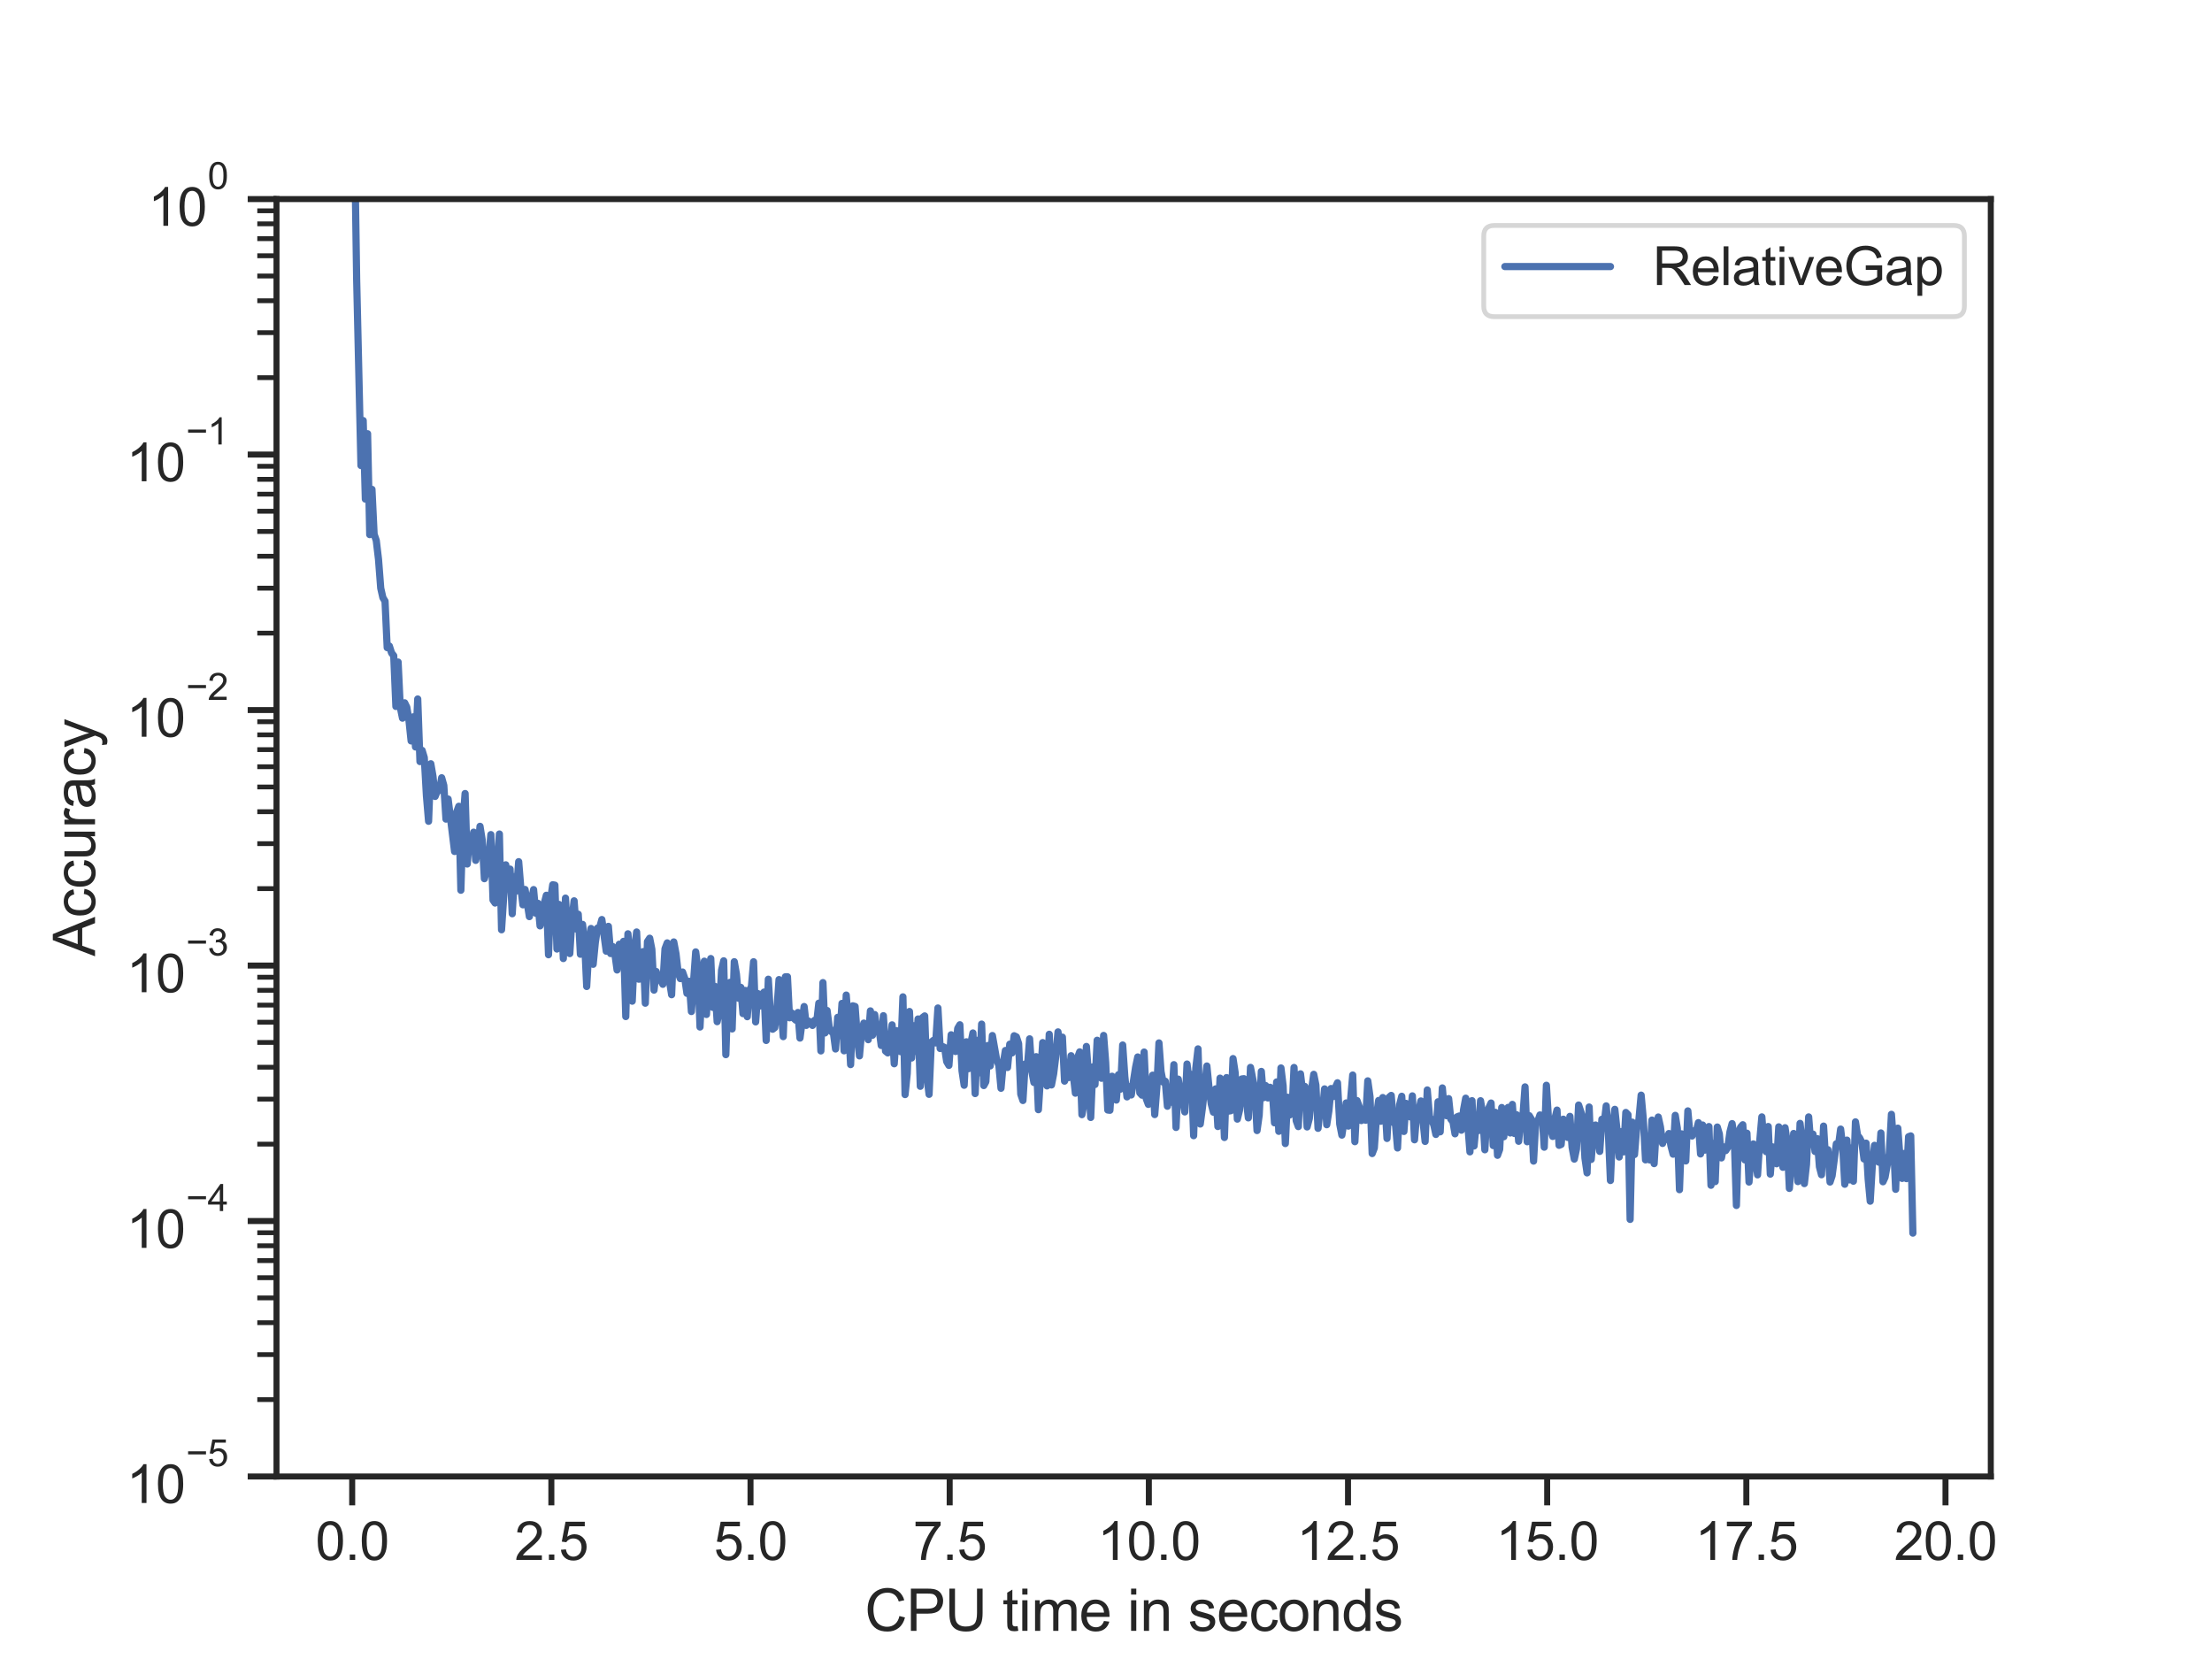 <?xml version="1.0" encoding="utf-8" standalone="no"?>
<!DOCTYPE svg PUBLIC "-//W3C//DTD SVG 1.1//EN"
  "http://www.w3.org/Graphics/SVG/1.1/DTD/svg11.dtd">
<svg xmlns:xlink="http://www.w3.org/1999/xlink" width="460.8pt" height="345.6pt" viewBox="0 0 460.8 345.6" xmlns="http://www.w3.org/2000/svg" version="1.1">
 <defs>
  <style type="text/css">*{stroke-linejoin: round; stroke-linecap: butt}</style>
 </defs>
 <g id="figure_1">
  <g id="patch_1">
   <path d="M 0 345.6 
L 460.8 345.6 
L 460.8 0 
L 0 0 
z
" style="fill: #ffffff"/>
  </g>
  <g id="axes_1">
   <g id="patch_2">
    <path d="M 57.6 307.584 
L 414.72 307.584 
L 414.72 41.472 
L 57.6 41.472 
z
" style="fill: #ffffff"/>
   </g>
   <g id="matplotlib.axis_1">
    <g id="xtick_1">
     <g id="line2d_1">
      <defs>
       <path id="mbf67169466" d="M 0 0 
L 0 6 
" style="stroke: #262626; stroke-width: 1.25"/>
      </defs>
      <g>
       <use xlink:href="#mbf67169466" x="73.368" y="307.584" style="fill: #262626; stroke: #262626; stroke-width: 1.25"/>
      </g>
     </g>
     <g id="text_1">
      <!-- 0.0 -->
      <g style="fill: #262626" transform="translate(65.723 324.958) scale(0.11 -0.11)">
       <defs>
        <path id="ArialMT-30" d="M 266 2259 
Q 266 3072 433 3567 
Q 600 4063 929 4331 
Q 1259 4600 1759 4600 
Q 2128 4600 2406 4451 
Q 2684 4303 2865 4023 
Q 3047 3744 3150 3342 
Q 3253 2941 3253 2259 
Q 3253 1453 3087 958 
Q 2922 463 2592 192 
Q 2263 -78 1759 -78 
Q 1097 -78 719 397 
Q 266 969 266 2259 
z
M 844 2259 
Q 844 1131 1108 757 
Q 1372 384 1759 384 
Q 2147 384 2411 759 
Q 2675 1134 2675 2259 
Q 2675 3391 2411 3762 
Q 2147 4134 1753 4134 
Q 1366 4134 1134 3806 
Q 844 3388 844 2259 
z
" transform="scale(0.016)"/>
        <path id="ArialMT-2e" d="M 581 0 
L 581 641 
L 1222 641 
L 1222 0 
L 581 0 
z
" transform="scale(0.016)"/>
       </defs>
       <use xlink:href="#ArialMT-30"/>
       <use xlink:href="#ArialMT-2e" x="55.615"/>
       <use xlink:href="#ArialMT-30" x="83.398"/>
      </g>
     </g>
    </g>
    <g id="xtick_2">
     <g id="line2d_2">
      <g>
       <use xlink:href="#mbf67169466" x="114.857" y="307.584" style="fill: #262626; stroke: #262626; stroke-width: 1.25"/>
      </g>
     </g>
     <g id="text_2">
      <!-- 2.5 -->
      <g style="fill: #262626" transform="translate(107.212 324.958) scale(0.11 -0.11)">
       <defs>
        <path id="ArialMT-32" d="M 3222 541 
L 3222 0 
L 194 0 
Q 188 203 259 391 
Q 375 700 629 1000 
Q 884 1300 1366 1694 
Q 2113 2306 2375 2664 
Q 2638 3022 2638 3341 
Q 2638 3675 2398 3904 
Q 2159 4134 1775 4134 
Q 1369 4134 1125 3890 
Q 881 3647 878 3216 
L 300 3275 
Q 359 3922 746 4261 
Q 1134 4600 1788 4600 
Q 2447 4600 2831 4234 
Q 3216 3869 3216 3328 
Q 3216 3053 3103 2787 
Q 2991 2522 2730 2228 
Q 2469 1934 1863 1422 
Q 1356 997 1212 845 
Q 1069 694 975 541 
L 3222 541 
z
" transform="scale(0.016)"/>
        <path id="ArialMT-35" d="M 266 1200 
L 856 1250 
Q 922 819 1161 601 
Q 1400 384 1738 384 
Q 2144 384 2425 690 
Q 2706 997 2706 1503 
Q 2706 1984 2436 2262 
Q 2166 2541 1728 2541 
Q 1456 2541 1237 2417 
Q 1019 2294 894 2097 
L 366 2166 
L 809 4519 
L 3088 4519 
L 3088 3981 
L 1259 3981 
L 1013 2750 
Q 1425 3038 1878 3038 
Q 2478 3038 2890 2622 
Q 3303 2206 3303 1553 
Q 3303 931 2941 478 
Q 2500 -78 1738 -78 
Q 1113 -78 717 272 
Q 322 622 266 1200 
z
" transform="scale(0.016)"/>
       </defs>
       <use xlink:href="#ArialMT-32"/>
       <use xlink:href="#ArialMT-2e" x="55.615"/>
       <use xlink:href="#ArialMT-35" x="83.398"/>
      </g>
     </g>
    </g>
    <g id="xtick_3">
     <g id="line2d_3">
      <g>
       <use xlink:href="#mbf67169466" x="156.346" y="307.584" style="fill: #262626; stroke: #262626; stroke-width: 1.25"/>
      </g>
     </g>
     <g id="text_3">
      <!-- 5.0 -->
      <g style="fill: #262626" transform="translate(148.701 324.958) scale(0.11 -0.11)">
       <use xlink:href="#ArialMT-35"/>
       <use xlink:href="#ArialMT-2e" x="55.615"/>
       <use xlink:href="#ArialMT-30" x="83.398"/>
      </g>
     </g>
    </g>
    <g id="xtick_4">
     <g id="line2d_4">
      <g>
       <use xlink:href="#mbf67169466" x="197.836" y="307.584" style="fill: #262626; stroke: #262626; stroke-width: 1.25"/>
      </g>
     </g>
     <g id="text_4">
      <!-- 7.5 -->
      <g style="fill: #262626" transform="translate(190.191 324.958) scale(0.11 -0.11)">
       <defs>
        <path id="ArialMT-37" d="M 303 3981 
L 303 4522 
L 3269 4522 
L 3269 4084 
Q 2831 3619 2401 2847 
Q 1972 2075 1738 1259 
Q 1569 684 1522 0 
L 944 0 
Q 953 541 1156 1306 
Q 1359 2072 1739 2783 
Q 2119 3494 2547 3981 
L 303 3981 
z
" transform="scale(0.016)"/>
       </defs>
       <use xlink:href="#ArialMT-37"/>
       <use xlink:href="#ArialMT-2e" x="55.615"/>
       <use xlink:href="#ArialMT-35" x="83.398"/>
      </g>
     </g>
    </g>
    <g id="xtick_5">
     <g id="line2d_5">
      <g>
       <use xlink:href="#mbf67169466" x="239.325" y="307.584" style="fill: #262626; stroke: #262626; stroke-width: 1.25"/>
      </g>
     </g>
     <g id="text_5">
      <!-- 10.0 -->
      <g style="fill: #262626" transform="translate(228.622 324.958) scale(0.11 -0.11)">
       <defs>
        <path id="ArialMT-31" d="M 2384 0 
L 1822 0 
L 1822 3584 
Q 1619 3391 1289 3197 
Q 959 3003 697 2906 
L 697 3450 
Q 1169 3672 1522 3987 
Q 1875 4303 2022 4600 
L 2384 4600 
L 2384 0 
z
" transform="scale(0.016)"/>
       </defs>
       <use xlink:href="#ArialMT-31"/>
       <use xlink:href="#ArialMT-30" x="55.615"/>
       <use xlink:href="#ArialMT-2e" x="111.23"/>
       <use xlink:href="#ArialMT-30" x="139.014"/>
      </g>
     </g>
    </g>
    <g id="xtick_6">
     <g id="line2d_6">
      <g>
       <use xlink:href="#mbf67169466" x="280.815" y="307.584" style="fill: #262626; stroke: #262626; stroke-width: 1.25"/>
      </g>
     </g>
     <g id="text_6">
      <!-- 12.5 -->
      <g style="fill: #262626" transform="translate(270.111 324.958) scale(0.11 -0.11)">
       <use xlink:href="#ArialMT-31"/>
       <use xlink:href="#ArialMT-32" x="55.615"/>
       <use xlink:href="#ArialMT-2e" x="111.23"/>
       <use xlink:href="#ArialMT-35" x="139.014"/>
      </g>
     </g>
    </g>
    <g id="xtick_7">
     <g id="line2d_7">
      <g>
       <use xlink:href="#mbf67169466" x="322.304" y="307.584" style="fill: #262626; stroke: #262626; stroke-width: 1.25"/>
      </g>
     </g>
     <g id="text_7">
      <!-- 15.0 -->
      <g style="fill: #262626" transform="translate(311.601 324.958) scale(0.11 -0.11)">
       <use xlink:href="#ArialMT-31"/>
       <use xlink:href="#ArialMT-35" x="55.615"/>
       <use xlink:href="#ArialMT-2e" x="111.23"/>
       <use xlink:href="#ArialMT-30" x="139.014"/>
      </g>
     </g>
    </g>
    <g id="xtick_8">
     <g id="line2d_8">
      <g>
       <use xlink:href="#mbf67169466" x="363.794" y="307.584" style="fill: #262626; stroke: #262626; stroke-width: 1.25"/>
      </g>
     </g>
     <g id="text_8">
      <!-- 17.5 -->
      <g style="fill: #262626" transform="translate(353.09 324.958) scale(0.11 -0.11)">
       <use xlink:href="#ArialMT-31"/>
       <use xlink:href="#ArialMT-37" x="55.615"/>
       <use xlink:href="#ArialMT-2e" x="111.23"/>
       <use xlink:href="#ArialMT-35" x="139.014"/>
      </g>
     </g>
    </g>
    <g id="xtick_9">
     <g id="line2d_9">
      <g>
       <use xlink:href="#mbf67169466" x="405.283" y="307.584" style="fill: #262626; stroke: #262626; stroke-width: 1.25"/>
      </g>
     </g>
     <g id="text_9">
      <!-- 20.0 -->
      <g style="fill: #262626" transform="translate(394.579 324.958) scale(0.11 -0.11)">
       <use xlink:href="#ArialMT-32"/>
       <use xlink:href="#ArialMT-30" x="55.615"/>
       <use xlink:href="#ArialMT-2e" x="111.23"/>
       <use xlink:href="#ArialMT-30" x="139.014"/>
      </g>
     </g>
    </g>
    <g id="text_10">
     <!-- CPU time in seconds -->
     <g style="fill: #262626" transform="translate(180.141 339.733) scale(0.12 -0.12)">
      <defs>
       <path id="ArialMT-43" d="M 3763 1606 
L 4369 1453 
Q 4178 706 3683 314 
Q 3188 -78 2472 -78 
Q 1731 -78 1267 223 
Q 803 525 561 1097 
Q 319 1669 319 2325 
Q 319 3041 592 3573 
Q 866 4106 1370 4382 
Q 1875 4659 2481 4659 
Q 3169 4659 3637 4309 
Q 4106 3959 4291 3325 
L 3694 3184 
Q 3534 3684 3231 3912 
Q 2928 4141 2469 4141 
Q 1941 4141 1586 3887 
Q 1231 3634 1087 3207 
Q 944 2781 944 2328 
Q 944 1744 1114 1308 
Q 1284 872 1643 656 
Q 2003 441 2422 441 
Q 2931 441 3284 734 
Q 3638 1028 3763 1606 
z
" transform="scale(0.016)"/>
       <path id="ArialMT-50" d="M 494 0 
L 494 4581 
L 2222 4581 
Q 2678 4581 2919 4538 
Q 3256 4481 3484 4323 
Q 3713 4166 3852 3881 
Q 3991 3597 3991 3256 
Q 3991 2672 3619 2267 
Q 3247 1863 2275 1863 
L 1100 1863 
L 1100 0 
L 494 0 
z
M 1100 2403 
L 2284 2403 
Q 2872 2403 3119 2622 
Q 3366 2841 3366 3238 
Q 3366 3525 3220 3729 
Q 3075 3934 2838 4000 
Q 2684 4041 2272 4041 
L 1100 4041 
L 1100 2403 
z
" transform="scale(0.016)"/>
       <path id="ArialMT-55" d="M 3500 4581 
L 4106 4581 
L 4106 1934 
Q 4106 1244 3950 837 
Q 3794 431 3386 176 
Q 2978 -78 2316 -78 
Q 1672 -78 1262 144 
Q 853 366 678 786 
Q 503 1206 503 1934 
L 503 4581 
L 1109 4581 
L 1109 1938 
Q 1109 1341 1220 1058 
Q 1331 775 1601 622 
Q 1872 469 2263 469 
Q 2931 469 3215 772 
Q 3500 1075 3500 1938 
L 3500 4581 
z
" transform="scale(0.016)"/>
       <path id="ArialMT-20" transform="scale(0.016)"/>
       <path id="ArialMT-74" d="M 1650 503 
L 1731 6 
Q 1494 -44 1306 -44 
Q 1000 -44 831 53 
Q 663 150 594 308 
Q 525 466 525 972 
L 525 2881 
L 113 2881 
L 113 3319 
L 525 3319 
L 525 4141 
L 1084 4478 
L 1084 3319 
L 1650 3319 
L 1650 2881 
L 1084 2881 
L 1084 941 
Q 1084 700 1114 631 
Q 1144 563 1211 522 
Q 1278 481 1403 481 
Q 1497 481 1650 503 
z
" transform="scale(0.016)"/>
       <path id="ArialMT-69" d="M 425 3934 
L 425 4581 
L 988 4581 
L 988 3934 
L 425 3934 
z
M 425 0 
L 425 3319 
L 988 3319 
L 988 0 
L 425 0 
z
" transform="scale(0.016)"/>
       <path id="ArialMT-6d" d="M 422 0 
L 422 3319 
L 925 3319 
L 925 2853 
Q 1081 3097 1340 3245 
Q 1600 3394 1931 3394 
Q 2300 3394 2536 3241 
Q 2772 3088 2869 2813 
Q 3263 3394 3894 3394 
Q 4388 3394 4653 3120 
Q 4919 2847 4919 2278 
L 4919 0 
L 4359 0 
L 4359 2091 
Q 4359 2428 4304 2576 
Q 4250 2725 4106 2815 
Q 3963 2906 3769 2906 
Q 3419 2906 3187 2673 
Q 2956 2441 2956 1928 
L 2956 0 
L 2394 0 
L 2394 2156 
Q 2394 2531 2256 2718 
Q 2119 2906 1806 2906 
Q 1569 2906 1367 2781 
Q 1166 2656 1075 2415 
Q 984 2175 984 1722 
L 984 0 
L 422 0 
z
" transform="scale(0.016)"/>
       <path id="ArialMT-65" d="M 2694 1069 
L 3275 997 
Q 3138 488 2766 206 
Q 2394 -75 1816 -75 
Q 1088 -75 661 373 
Q 234 822 234 1631 
Q 234 2469 665 2931 
Q 1097 3394 1784 3394 
Q 2450 3394 2872 2941 
Q 3294 2488 3294 1666 
Q 3294 1616 3291 1516 
L 816 1516 
Q 847 969 1125 678 
Q 1403 388 1819 388 
Q 2128 388 2347 550 
Q 2566 713 2694 1069 
z
M 847 1978 
L 2700 1978 
Q 2663 2397 2488 2606 
Q 2219 2931 1791 2931 
Q 1403 2931 1139 2672 
Q 875 2413 847 1978 
z
" transform="scale(0.016)"/>
       <path id="ArialMT-6e" d="M 422 0 
L 422 3319 
L 928 3319 
L 928 2847 
Q 1294 3394 1984 3394 
Q 2284 3394 2536 3286 
Q 2788 3178 2913 3003 
Q 3038 2828 3088 2588 
Q 3119 2431 3119 2041 
L 3119 0 
L 2556 0 
L 2556 2019 
Q 2556 2363 2490 2533 
Q 2425 2703 2258 2804 
Q 2091 2906 1866 2906 
Q 1506 2906 1245 2678 
Q 984 2450 984 1813 
L 984 0 
L 422 0 
z
" transform="scale(0.016)"/>
       <path id="ArialMT-73" d="M 197 991 
L 753 1078 
Q 800 744 1014 566 
Q 1228 388 1613 388 
Q 2000 388 2187 545 
Q 2375 703 2375 916 
Q 2375 1106 2209 1216 
Q 2094 1291 1634 1406 
Q 1016 1563 777 1677 
Q 538 1791 414 1992 
Q 291 2194 291 2438 
Q 291 2659 392 2848 
Q 494 3038 669 3163 
Q 800 3259 1026 3326 
Q 1253 3394 1513 3394 
Q 1903 3394 2198 3281 
Q 2494 3169 2634 2976 
Q 2775 2784 2828 2463 
L 2278 2388 
Q 2241 2644 2061 2787 
Q 1881 2931 1553 2931 
Q 1166 2931 1000 2803 
Q 834 2675 834 2503 
Q 834 2394 903 2306 
Q 972 2216 1119 2156 
Q 1203 2125 1616 2013 
Q 2213 1853 2448 1751 
Q 2684 1650 2818 1456 
Q 2953 1263 2953 975 
Q 2953 694 2789 445 
Q 2625 197 2315 61 
Q 2006 -75 1616 -75 
Q 969 -75 630 194 
Q 291 463 197 991 
z
" transform="scale(0.016)"/>
       <path id="ArialMT-63" d="M 2588 1216 
L 3141 1144 
Q 3050 572 2676 248 
Q 2303 -75 1759 -75 
Q 1078 -75 664 370 
Q 250 816 250 1647 
Q 250 2184 428 2587 
Q 606 2991 970 3192 
Q 1334 3394 1763 3394 
Q 2303 3394 2647 3120 
Q 2991 2847 3088 2344 
L 2541 2259 
Q 2463 2594 2264 2762 
Q 2066 2931 1784 2931 
Q 1359 2931 1093 2626 
Q 828 2322 828 1663 
Q 828 994 1084 691 
Q 1341 388 1753 388 
Q 2084 388 2306 591 
Q 2528 794 2588 1216 
z
" transform="scale(0.016)"/>
       <path id="ArialMT-6f" d="M 213 1659 
Q 213 2581 725 3025 
Q 1153 3394 1769 3394 
Q 2453 3394 2887 2945 
Q 3322 2497 3322 1706 
Q 3322 1066 3130 698 
Q 2938 331 2570 128 
Q 2203 -75 1769 -75 
Q 1072 -75 642 372 
Q 213 819 213 1659 
z
M 791 1659 
Q 791 1022 1069 705 
Q 1347 388 1769 388 
Q 2188 388 2466 706 
Q 2744 1025 2744 1678 
Q 2744 2294 2464 2611 
Q 2184 2928 1769 2928 
Q 1347 2928 1069 2612 
Q 791 2297 791 1659 
z
" transform="scale(0.016)"/>
       <path id="ArialMT-64" d="M 2575 0 
L 2575 419 
Q 2259 -75 1647 -75 
Q 1250 -75 917 144 
Q 584 363 401 755 
Q 219 1147 219 1656 
Q 219 2153 384 2558 
Q 550 2963 881 3178 
Q 1213 3394 1622 3394 
Q 1922 3394 2156 3267 
Q 2391 3141 2538 2938 
L 2538 4581 
L 3097 4581 
L 3097 0 
L 2575 0 
z
M 797 1656 
Q 797 1019 1065 703 
Q 1334 388 1700 388 
Q 2069 388 2326 689 
Q 2584 991 2584 1609 
Q 2584 2291 2321 2609 
Q 2059 2928 1675 2928 
Q 1300 2928 1048 2622 
Q 797 2316 797 1656 
z
" transform="scale(0.016)"/>
      </defs>
      <use xlink:href="#ArialMT-43"/>
      <use xlink:href="#ArialMT-50" x="72.217"/>
      <use xlink:href="#ArialMT-55" x="138.916"/>
      <use xlink:href="#ArialMT-20" x="211.133"/>
      <use xlink:href="#ArialMT-74" x="238.916"/>
      <use xlink:href="#ArialMT-69" x="266.699"/>
      <use xlink:href="#ArialMT-6d" x="288.916"/>
      <use xlink:href="#ArialMT-65" x="372.217"/>
      <use xlink:href="#ArialMT-20" x="427.832"/>
      <use xlink:href="#ArialMT-69" x="455.615"/>
      <use xlink:href="#ArialMT-6e" x="477.832"/>
      <use xlink:href="#ArialMT-20" x="533.447"/>
      <use xlink:href="#ArialMT-73" x="561.23"/>
      <use xlink:href="#ArialMT-65" x="611.23"/>
      <use xlink:href="#ArialMT-63" x="666.846"/>
      <use xlink:href="#ArialMT-6f" x="716.846"/>
      <use xlink:href="#ArialMT-6e" x="772.461"/>
      <use xlink:href="#ArialMT-64" x="828.076"/>
      <use xlink:href="#ArialMT-73" x="883.691"/>
     </g>
    </g>
   </g>
   <g id="matplotlib.axis_2">
    <g id="ytick_1">
     <g id="line2d_10">
      <defs>
       <path id="m61256fb274" d="M 0 0 
L -6 0 
" style="stroke: #262626; stroke-width: 1.25"/>
      </defs>
      <g>
       <use xlink:href="#m61256fb274" x="57.6" y="307.584" style="fill: #262626; stroke: #262626; stroke-width: 1.25"/>
      </g>
     </g>
     <g id="text_11">
      <!-- $\mathdefault{10^{-5}}$ -->
      <g style="fill: #262626" transform="translate(26.32 313.201) scale(0.11 -0.11)">
       <defs>
        <path id="ArialMT-2212" d="M 3381 1997 
L 356 1997 
L 356 2522 
L 3381 2522 
L 3381 1997 
z
" transform="scale(0.016)"/>
       </defs>
       <use xlink:href="#ArialMT-31" transform="translate(0 0.88)"/>
       <use xlink:href="#ArialMT-30" transform="translate(55.615 0.88)"/>
       <use xlink:href="#ArialMT-2212" transform="translate(112.973 70.573) scale(0.7)"/>
       <use xlink:href="#ArialMT-35" transform="translate(153.852 70.573) scale(0.7)"/>
      </g>
     </g>
    </g>
    <g id="ytick_2">
     <g id="line2d_11">
      <g>
       <use xlink:href="#m61256fb274" x="57.6" y="254.362" style="fill: #262626; stroke: #262626; stroke-width: 1.25"/>
      </g>
     </g>
     <g id="text_12">
      <!-- $\mathdefault{10^{-4}}$ -->
      <g style="fill: #262626" transform="translate(26.32 259.978) scale(0.11 -0.11)">
       <defs>
        <path id="ArialMT-34" d="M 2069 0 
L 2069 1097 
L 81 1097 
L 81 1613 
L 2172 4581 
L 2631 4581 
L 2631 1613 
L 3250 1613 
L 3250 1097 
L 2631 1097 
L 2631 0 
L 2069 0 
z
M 2069 1613 
L 2069 3678 
L 634 1613 
L 2069 1613 
z
" transform="scale(0.016)"/>
       </defs>
       <use xlink:href="#ArialMT-31" transform="translate(0 0.202)"/>
       <use xlink:href="#ArialMT-30" transform="translate(55.615 0.202)"/>
       <use xlink:href="#ArialMT-2212" transform="translate(112.973 69.895) scale(0.7)"/>
       <use xlink:href="#ArialMT-34" transform="translate(153.852 69.895) scale(0.7)"/>
      </g>
     </g>
    </g>
    <g id="ytick_3">
     <g id="line2d_12">
      <g>
       <use xlink:href="#m61256fb274" x="57.6" y="201.139" style="fill: #262626; stroke: #262626; stroke-width: 1.25"/>
      </g>
     </g>
     <g id="text_13">
      <!-- $\mathdefault{10^{-3}}$ -->
      <g style="fill: #262626" transform="translate(26.32 206.811) scale(0.11 -0.11)">
       <defs>
        <path id="ArialMT-33" d="M 269 1209 
L 831 1284 
Q 928 806 1161 595 
Q 1394 384 1728 384 
Q 2125 384 2398 659 
Q 2672 934 2672 1341 
Q 2672 1728 2419 1979 
Q 2166 2231 1775 2231 
Q 1616 2231 1378 2169 
L 1441 2663 
Q 1497 2656 1531 2656 
Q 1891 2656 2178 2843 
Q 2466 3031 2466 3422 
Q 2466 3731 2256 3934 
Q 2047 4138 1716 4138 
Q 1388 4138 1169 3931 
Q 950 3725 888 3313 
L 325 3413 
Q 428 3978 793 4289 
Q 1159 4600 1703 4600 
Q 2078 4600 2393 4439 
Q 2709 4278 2876 4000 
Q 3044 3722 3044 3409 
Q 3044 3113 2884 2869 
Q 2725 2625 2413 2481 
Q 2819 2388 3044 2092 
Q 3269 1797 3269 1353 
Q 3269 753 2831 336 
Q 2394 -81 1725 -81 
Q 1122 -81 723 278 
Q 325 638 269 1209 
z
" transform="scale(0.016)"/>
       </defs>
       <use xlink:href="#ArialMT-31" transform="translate(0 0.994)"/>
       <use xlink:href="#ArialMT-30" transform="translate(55.615 0.994)"/>
       <use xlink:href="#ArialMT-2212" transform="translate(112.973 70.688) scale(0.7)"/>
       <use xlink:href="#ArialMT-33" transform="translate(153.852 70.688) scale(0.7)"/>
      </g>
     </g>
    </g>
    <g id="ytick_4">
     <g id="line2d_13">
      <g>
       <use xlink:href="#m61256fb274" x="57.6" y="147.917" style="fill: #262626; stroke: #262626; stroke-width: 1.25"/>
      </g>
     </g>
     <g id="text_14">
      <!-- $\mathdefault{10^{-2}}$ -->
      <g style="fill: #262626" transform="translate(26.32 153.589) scale(0.11 -0.11)">
       <use xlink:href="#ArialMT-31" transform="translate(0 0.994)"/>
       <use xlink:href="#ArialMT-30" transform="translate(55.615 0.994)"/>
       <use xlink:href="#ArialMT-2212" transform="translate(112.973 70.688) scale(0.7)"/>
       <use xlink:href="#ArialMT-32" transform="translate(153.852 70.688) scale(0.7)"/>
      </g>
     </g>
    </g>
    <g id="ytick_5">
     <g id="line2d_14">
      <g>
       <use xlink:href="#m61256fb274" x="57.6" y="94.694" style="fill: #262626; stroke: #262626; stroke-width: 1.25"/>
      </g>
     </g>
     <g id="text_15">
      <!-- $\mathdefault{10^{-1}}$ -->
      <g style="fill: #262626" transform="translate(26.32 100.366) scale(0.11 -0.11)">
       <use xlink:href="#ArialMT-31" transform="translate(0 0.994)"/>
       <use xlink:href="#ArialMT-30" transform="translate(55.615 0.994)"/>
       <use xlink:href="#ArialMT-2212" transform="translate(112.973 70.688) scale(0.7)"/>
       <use xlink:href="#ArialMT-31" transform="translate(153.852 70.688) scale(0.7)"/>
      </g>
     </g>
    </g>
    <g id="ytick_6">
     <g id="line2d_15">
      <g>
       <use xlink:href="#m61256fb274" x="57.6" y="41.472" style="fill: #262626; stroke: #262626; stroke-width: 1.25"/>
      </g>
     </g>
     <g id="text_16">
      <!-- $\mathdefault{10^{0}}$ -->
      <g style="fill: #262626" transform="translate(30.83 47.144) scale(0.11 -0.11)">
       <use xlink:href="#ArialMT-31" transform="translate(0 0.994)"/>
       <use xlink:href="#ArialMT-30" transform="translate(55.615 0.994)"/>
       <use xlink:href="#ArialMT-30" transform="translate(112.973 70.688) scale(0.7)"/>
      </g>
     </g>
    </g>
    <g id="ytick_7">
     <g id="line2d_16">
      <defs>
       <path id="md20a42c7ae" d="M 0 0 
L -4 0 
" style="stroke: #262626"/>
      </defs>
      <g>
       <use xlink:href="#md20a42c7ae" x="57.6" y="291.562" style="fill: #262626; stroke: #262626"/>
      </g>
     </g>
    </g>
    <g id="ytick_8">
     <g id="line2d_17">
      <g>
       <use xlink:href="#md20a42c7ae" x="57.6" y="282.19" style="fill: #262626; stroke: #262626"/>
      </g>
     </g>
    </g>
    <g id="ytick_9">
     <g id="line2d_18">
      <g>
       <use xlink:href="#md20a42c7ae" x="57.6" y="275.541" style="fill: #262626; stroke: #262626"/>
      </g>
     </g>
    </g>
    <g id="ytick_10">
     <g id="line2d_19">
      <g>
       <use xlink:href="#md20a42c7ae" x="57.6" y="270.383" style="fill: #262626; stroke: #262626"/>
      </g>
     </g>
    </g>
    <g id="ytick_11">
     <g id="line2d_20">
      <g>
       <use xlink:href="#md20a42c7ae" x="57.6" y="266.169" style="fill: #262626; stroke: #262626"/>
      </g>
     </g>
    </g>
    <g id="ytick_12">
     <g id="line2d_21">
      <g>
       <use xlink:href="#md20a42c7ae" x="57.6" y="262.606" style="fill: #262626; stroke: #262626"/>
      </g>
     </g>
    </g>
    <g id="ytick_13">
     <g id="line2d_22">
      <g>
       <use xlink:href="#md20a42c7ae" x="57.6" y="259.519" style="fill: #262626; stroke: #262626"/>
      </g>
     </g>
    </g>
    <g id="ytick_14">
     <g id="line2d_23">
      <g>
       <use xlink:href="#md20a42c7ae" x="57.6" y="256.797" style="fill: #262626; stroke: #262626"/>
      </g>
     </g>
    </g>
    <g id="ytick_15">
     <g id="line2d_24">
      <g>
       <use xlink:href="#md20a42c7ae" x="57.6" y="238.34" style="fill: #262626; stroke: #262626"/>
      </g>
     </g>
    </g>
    <g id="ytick_16">
     <g id="line2d_25">
      <g>
       <use xlink:href="#md20a42c7ae" x="57.6" y="228.968" style="fill: #262626; stroke: #262626"/>
      </g>
     </g>
    </g>
    <g id="ytick_17">
     <g id="line2d_26">
      <g>
       <use xlink:href="#md20a42c7ae" x="57.6" y="222.319" style="fill: #262626; stroke: #262626"/>
      </g>
     </g>
    </g>
    <g id="ytick_18">
     <g id="line2d_27">
      <g>
       <use xlink:href="#md20a42c7ae" x="57.6" y="217.161" style="fill: #262626; stroke: #262626"/>
      </g>
     </g>
    </g>
    <g id="ytick_19">
     <g id="line2d_28">
      <g>
       <use xlink:href="#md20a42c7ae" x="57.6" y="212.947" style="fill: #262626; stroke: #262626"/>
      </g>
     </g>
    </g>
    <g id="ytick_20">
     <g id="line2d_29">
      <g>
       <use xlink:href="#md20a42c7ae" x="57.6" y="209.383" style="fill: #262626; stroke: #262626"/>
      </g>
     </g>
    </g>
    <g id="ytick_21">
     <g id="line2d_30">
      <g>
       <use xlink:href="#md20a42c7ae" x="57.6" y="206.297" style="fill: #262626; stroke: #262626"/>
      </g>
     </g>
    </g>
    <g id="ytick_22">
     <g id="line2d_31">
      <g>
       <use xlink:href="#md20a42c7ae" x="57.6" y="203.575" style="fill: #262626; stroke: #262626"/>
      </g>
     </g>
    </g>
    <g id="ytick_23">
     <g id="line2d_32">
      <g>
       <use xlink:href="#md20a42c7ae" x="57.6" y="185.118" style="fill: #262626; stroke: #262626"/>
      </g>
     </g>
    </g>
    <g id="ytick_24">
     <g id="line2d_33">
      <g>
       <use xlink:href="#md20a42c7ae" x="57.6" y="175.746" style="fill: #262626; stroke: #262626"/>
      </g>
     </g>
    </g>
    <g id="ytick_25">
     <g id="line2d_34">
      <g>
       <use xlink:href="#md20a42c7ae" x="57.6" y="169.096" style="fill: #262626; stroke: #262626"/>
      </g>
     </g>
    </g>
    <g id="ytick_26">
     <g id="line2d_35">
      <g>
       <use xlink:href="#md20a42c7ae" x="57.6" y="163.938" style="fill: #262626; stroke: #262626"/>
      </g>
     </g>
    </g>
    <g id="ytick_27">
     <g id="line2d_36">
      <g>
       <use xlink:href="#md20a42c7ae" x="57.6" y="159.724" style="fill: #262626; stroke: #262626"/>
      </g>
     </g>
    </g>
    <g id="ytick_28">
     <g id="line2d_37">
      <g>
       <use xlink:href="#md20a42c7ae" x="57.6" y="156.161" style="fill: #262626; stroke: #262626"/>
      </g>
     </g>
    </g>
    <g id="ytick_29">
     <g id="line2d_38">
      <g>
       <use xlink:href="#md20a42c7ae" x="57.6" y="153.075" style="fill: #262626; stroke: #262626"/>
      </g>
     </g>
    </g>
    <g id="ytick_30">
     <g id="line2d_39">
      <g>
       <use xlink:href="#md20a42c7ae" x="57.6" y="150.352" style="fill: #262626; stroke: #262626"/>
      </g>
     </g>
    </g>
    <g id="ytick_31">
     <g id="line2d_40">
      <g>
       <use xlink:href="#md20a42c7ae" x="57.6" y="131.895" style="fill: #262626; stroke: #262626"/>
      </g>
     </g>
    </g>
    <g id="ytick_32">
     <g id="line2d_41">
      <g>
       <use xlink:href="#md20a42c7ae" x="57.6" y="122.523" style="fill: #262626; stroke: #262626"/>
      </g>
     </g>
    </g>
    <g id="ytick_33">
     <g id="line2d_42">
      <g>
       <use xlink:href="#md20a42c7ae" x="57.6" y="115.874" style="fill: #262626; stroke: #262626"/>
      </g>
     </g>
    </g>
    <g id="ytick_34">
     <g id="line2d_43">
      <g>
       <use xlink:href="#md20a42c7ae" x="57.6" y="110.716" style="fill: #262626; stroke: #262626"/>
      </g>
     </g>
    </g>
    <g id="ytick_35">
     <g id="line2d_44">
      <g>
       <use xlink:href="#md20a42c7ae" x="57.6" y="106.502" style="fill: #262626; stroke: #262626"/>
      </g>
     </g>
    </g>
    <g id="ytick_36">
     <g id="line2d_45">
      <g>
       <use xlink:href="#md20a42c7ae" x="57.6" y="102.939" style="fill: #262626; stroke: #262626"/>
      </g>
     </g>
    </g>
    <g id="ytick_37">
     <g id="line2d_46">
      <g>
       <use xlink:href="#md20a42c7ae" x="57.6" y="99.852" style="fill: #262626; stroke: #262626"/>
      </g>
     </g>
    </g>
    <g id="ytick_38">
     <g id="line2d_47">
      <g>
       <use xlink:href="#md20a42c7ae" x="57.6" y="97.13" style="fill: #262626; stroke: #262626"/>
      </g>
     </g>
    </g>
    <g id="ytick_39">
     <g id="line2d_48">
      <g>
       <use xlink:href="#md20a42c7ae" x="57.6" y="78.673" style="fill: #262626; stroke: #262626"/>
      </g>
     </g>
    </g>
    <g id="ytick_40">
     <g id="line2d_49">
      <g>
       <use xlink:href="#md20a42c7ae" x="57.6" y="69.301" style="fill: #262626; stroke: #262626"/>
      </g>
     </g>
    </g>
    <g id="ytick_41">
     <g id="line2d_50">
      <g>
       <use xlink:href="#md20a42c7ae" x="57.6" y="62.651" style="fill: #262626; stroke: #262626"/>
      </g>
     </g>
    </g>
    <g id="ytick_42">
     <g id="line2d_51">
      <g>
       <use xlink:href="#md20a42c7ae" x="57.6" y="57.494" style="fill: #262626; stroke: #262626"/>
      </g>
     </g>
    </g>
    <g id="ytick_43">
     <g id="line2d_52">
      <g>
       <use xlink:href="#md20a42c7ae" x="57.6" y="53.279" style="fill: #262626; stroke: #262626"/>
      </g>
     </g>
    </g>
    <g id="ytick_44">
     <g id="line2d_53">
      <g>
       <use xlink:href="#md20a42c7ae" x="57.6" y="49.716" style="fill: #262626; stroke: #262626"/>
      </g>
     </g>
    </g>
    <g id="ytick_45">
     <g id="line2d_54">
      <g>
       <use xlink:href="#md20a42c7ae" x="57.6" y="46.63" style="fill: #262626; stroke: #262626"/>
      </g>
     </g>
    </g>
    <g id="ytick_46">
     <g id="line2d_55">
      <g>
       <use xlink:href="#md20a42c7ae" x="57.6" y="43.907" style="fill: #262626; stroke: #262626"/>
      </g>
     </g>
    </g>
    <g id="text_17">
     <!-- Accuracy -->
     <g style="fill: #262626" transform="translate(19.794 199.201) rotate(-90) scale(0.12 -0.12)">
      <defs>
       <path id="ArialMT-41" d="M -9 0 
L 1750 4581 
L 2403 4581 
L 4278 0 
L 3588 0 
L 3053 1388 
L 1138 1388 
L 634 0 
L -9 0 
z
M 1313 1881 
L 2866 1881 
L 2388 3150 
Q 2169 3728 2063 4100 
Q 1975 3659 1816 3225 
L 1313 1881 
z
" transform="scale(0.016)"/>
       <path id="ArialMT-75" d="M 2597 0 
L 2597 488 
Q 2209 -75 1544 -75 
Q 1250 -75 995 37 
Q 741 150 617 320 
Q 494 491 444 738 
Q 409 903 409 1263 
L 409 3319 
L 972 3319 
L 972 1478 
Q 972 1038 1006 884 
Q 1059 663 1231 536 
Q 1403 409 1656 409 
Q 1909 409 2131 539 
Q 2353 669 2445 892 
Q 2538 1116 2538 1541 
L 2538 3319 
L 3100 3319 
L 3100 0 
L 2597 0 
z
" transform="scale(0.016)"/>
       <path id="ArialMT-72" d="M 416 0 
L 416 3319 
L 922 3319 
L 922 2816 
Q 1116 3169 1280 3281 
Q 1444 3394 1641 3394 
Q 1925 3394 2219 3213 
L 2025 2691 
Q 1819 2813 1613 2813 
Q 1428 2813 1281 2702 
Q 1134 2591 1072 2394 
Q 978 2094 978 1738 
L 978 0 
L 416 0 
z
" transform="scale(0.016)"/>
       <path id="ArialMT-61" d="M 2588 409 
Q 2275 144 1986 34 
Q 1697 -75 1366 -75 
Q 819 -75 525 192 
Q 231 459 231 875 
Q 231 1119 342 1320 
Q 453 1522 633 1644 
Q 813 1766 1038 1828 
Q 1203 1872 1538 1913 
Q 2219 1994 2541 2106 
Q 2544 2222 2544 2253 
Q 2544 2597 2384 2738 
Q 2169 2928 1744 2928 
Q 1347 2928 1158 2789 
Q 969 2650 878 2297 
L 328 2372 
Q 403 2725 575 2942 
Q 747 3159 1072 3276 
Q 1397 3394 1825 3394 
Q 2250 3394 2515 3294 
Q 2781 3194 2906 3042 
Q 3031 2891 3081 2659 
Q 3109 2516 3109 2141 
L 3109 1391 
Q 3109 606 3145 398 
Q 3181 191 3288 0 
L 2700 0 
Q 2613 175 2588 409 
z
M 2541 1666 
Q 2234 1541 1622 1453 
Q 1275 1403 1131 1340 
Q 988 1278 909 1158 
Q 831 1038 831 891 
Q 831 666 1001 516 
Q 1172 366 1500 366 
Q 1825 366 2078 508 
Q 2331 650 2450 897 
Q 2541 1088 2541 1459 
L 2541 1666 
z
" transform="scale(0.016)"/>
       <path id="ArialMT-79" d="M 397 -1278 
L 334 -750 
Q 519 -800 656 -800 
Q 844 -800 956 -737 
Q 1069 -675 1141 -563 
Q 1194 -478 1313 -144 
Q 1328 -97 1363 -6 
L 103 3319 
L 709 3319 
L 1400 1397 
Q 1534 1031 1641 628 
Q 1738 1016 1872 1384 
L 2581 3319 
L 3144 3319 
L 1881 -56 
Q 1678 -603 1566 -809 
Q 1416 -1088 1222 -1217 
Q 1028 -1347 759 -1347 
Q 597 -1347 397 -1278 
z
" transform="scale(0.016)"/>
      </defs>
      <use xlink:href="#ArialMT-41"/>
      <use xlink:href="#ArialMT-63" x="66.699"/>
      <use xlink:href="#ArialMT-63" x="116.699"/>
      <use xlink:href="#ArialMT-75" x="166.699"/>
      <use xlink:href="#ArialMT-72" x="222.314"/>
      <use xlink:href="#ArialMT-61" x="255.615"/>
      <use xlink:href="#ArialMT-63" x="311.23"/>
      <use xlink:href="#ArialMT-79" x="361.23"/>
     </g>
    </g>
   </g>
   <g id="line2d_56">
    <path d="M 73.833 27.069 
L 74.298 58.235 
L 75.195 96.976 
L 75.66 87.609 
L 76.108 103.978 
L 76.574 90.352 
L 77.022 111.372 
L 77.487 101.938 
L 77.935 111.289 
L 78.384 112.594 
L 78.849 116.502 
L 79.314 122.526 
L 79.762 124.506 
L 80.211 125.24 
L 80.659 134.916 
L 81.108 134.58 
L 81.573 136.028 
L 82.021 136.592 
L 82.47 147.17 
L 82.935 137.916 
L 83.384 147.345 
L 83.848 149.606 
L 84.297 146.409 
L 84.746 147.329 
L 85.194 150.072 
L 85.643 154.351 
L 86.108 149.326 
L 86.556 155.606 
L 87.021 145.61 
L 87.486 158.649 
L 87.935 156.318 
L 88.383 157.804 
L 88.832 165.781 
L 89.281 171.087 
L 89.746 159.103 
L 90.195 161.695 
L 90.643 165.914 
L 91.091 164.812 
L 91.557 164.657 
L 92.005 162.021 
L 92.454 163.617 
L 92.902 170.633 
L 93.351 166.45 
L 94.696 177.378 
L 95.145 169.132 
L 95.576 167.961 
L 96.008 185.454 
L 96.44 171.169 
L 96.889 165.302 
L 97.337 179.989 
L 97.786 174.473 
L 98.234 177.262 
L 98.666 173.353 
L 99.098 179.232 
L 99.563 176.923 
L 99.995 172.137 
L 100.443 174.919 
L 100.909 183.047 
L 101.357 181.355 
L 101.806 178.957 
L 102.254 173.862 
L 102.703 187.495 
L 103.134 188.12 
L 103.583 179.82 
L 104.031 173.739 
L 104.48 193.691 
L 105.36 180.16 
L 105.792 183.929 
L 106.257 181.047 
L 106.706 190.349 
L 107.154 182.619 
L 107.603 185.6 
L 108.051 179.503 
L 108.483 184.821 
L 108.932 188.485 
L 109.38 185.291 
L 110.277 190.948 
L 110.726 187.352 
L 111.157 185.317 
L 111.606 190.24 
L 112.054 188.172 
L 112.503 192.879 
L 112.935 191.259 
L 113.367 188.232 
L 113.815 186.499 
L 114.264 198.892 
L 114.696 187.377 
L 115.144 184.311 
L 115.593 184.393 
L 116.024 197.702 
L 116.456 188.41 
L 116.905 189.188 
L 117.353 199.685 
L 117.802 187.091 
L 118.25 194.576 
L 118.699 198.648 
L 119.147 191.391 
L 119.596 187.658 
L 120.028 193.529 
L 120.46 190.446 
L 120.908 198.786 
L 121.357 192.567 
L 121.788 196.163 
L 122.22 205.505 
L 122.669 197.56 
L 123.117 193.418 
L 123.566 200.881 
L 124.014 196.354 
L 124.463 193.344 
L 124.911 193.245 
L 125.377 191.557 
L 126.29 198.152 
L 126.739 192.974 
L 127.204 198.643 
L 127.652 197.189 
L 128.101 198.8 
L 128.549 202.065 
L 128.998 196.695 
L 129.446 198.384 
L 129.894 196.096 
L 130.36 211.769 
L 130.808 194.525 
L 131.257 199.105 
L 131.705 208.565 
L 132.154 198.431 
L 132.619 194.148 
L 133.067 203.981 
L 133.516 203.912 
L 133.981 198.239 
L 134.429 208.986 
L 134.878 196.153 
L 135.343 195.449 
L 135.791 197.76 
L 136.24 206.261 
L 136.688 202.378 
L 137.154 203.994 
L 137.619 204.145 
L 138.084 205.052 
L 138.532 197.652 
L 138.997 196.421 
L 139.446 204.258 
L 139.911 207.22 
L 140.359 196.222 
L 140.825 198.678 
L 141.273 202.629 
L 141.721 203.865 
L 142.187 202.485 
L 142.652 203.823 
L 143.1 206.931 
L 143.565 204.417 
L 144.03 210.723 
L 144.927 198.298 
L 145.377 201.808 
L 145.824 213.948 
L 146.273 204.716 
L 146.722 200.232 
L 147.17 211.333 
L 147.619 202.895 
L 148.067 199.682 
L 148.499 209.864 
L 148.947 205.49 
L 149.396 212.835 
L 149.861 210.622 
L 150.31 202.133 
L 150.758 200.154 
L 151.206 219.706 
L 151.638 206.805 
L 152.086 204.643 
L 152.519 214.345 
L 152.963 200.34 
L 153.412 202.919 
L 153.86 207.951 
L 154.325 205.683 
L 154.774 211.153 
L 155.222 206.325 
L 155.67 211.799 
L 156.102 206.378 
L 156.534 205.549 
L 156.983 200.351 
L 157.415 212.881 
L 157.846 206.962 
L 158.295 209.566 
L 158.727 207.163 
L 159.175 206.665 
L 159.607 216.748 
L 160.056 203.986 
L 160.504 211.489 
L 160.953 214.407 
L 161.385 214.083 
L 161.833 210.527 
L 162.282 204.064 
L 163.162 215.949 
L 163.61 203.485 
L 164.042 203.481 
L 164.474 212.025 
L 164.906 210.995 
L 165.355 212.121 
L 165.786 212.519 
L 166.218 210.919 
L 166.65 216.253 
L 167.514 209.679 
L 167.962 213.608 
L 168.394 212.695 
L 168.826 212.916 
L 169.258 213.613 
L 169.69 212.552 
L 170.122 213.019 
L 170.57 208.98 
L 171.002 218.925 
L 171.434 204.692 
L 171.866 215.184 
L 172.298 210.506 
L 172.73 213.905 
L 173.178 214.907 
L 173.61 215.141 
L 174.059 218.524 
L 174.507 211.929 
L 174.956 215.737 
L 175.404 209.024 
L 175.836 218.901 
L 176.285 207.291 
L 176.75 213.369 
L 177.198 221.777 
L 177.663 209.529 
L 178.128 209.664 
L 178.577 215.715 
L 179.042 219.962 
L 179.507 214.691 
L 179.956 213.129 
L 180.421 213.596 
L 180.869 216.587 
L 181.318 210.585 
L 181.766 215.656 
L 182.214 211.351 
L 182.663 214.435 
L 183.128 214.397 
L 183.577 217.794 
L 184.025 211.59 
L 184.474 218.961 
L 184.939 219.341 
L 185.387 218.739 
L 185.836 213.495 
L 186.284 221.602 
L 186.749 214.708 
L 187.198 215.46 
L 187.646 219.091 
L 188.095 207.661 
L 188.543 228.025 
L 188.992 223.613 
L 189.457 210.711 
L 189.905 220.404 
L 190.354 213.669 
L 190.802 219.022 
L 191.251 212.271 
L 191.716 226.298 
L 192.165 212.003 
L 192.63 211.636 
L 193.095 224.254 
L 193.543 227.975 
L 194.008 217.103 
L 194.473 216.711 
L 194.922 217.253 
L 195.387 209.984 
L 195.852 218.426 
L 196.317 217.988 
L 196.766 218.197 
L 197.214 221.154 
L 197.679 221.94 
L 198.144 215.562 
L 198.593 216.237 
L 199.058 219.047 
L 199.506 214.245 
L 199.955 213.477 
L 200.403 223.06 
L 200.852 226.083 
L 201.317 217.021 
L 201.782 222.625 
L 202.23 217.43 
L 202.679 215.187 
L 203.144 227.813 
L 203.592 216.724 
L 204.041 223.482 
L 204.49 213.336 
L 204.938 226.143 
L 205.37 225.342 
L 205.818 217.789 
L 206.283 222.051 
L 206.732 215.719 
L 207.629 220.819 
L 208.077 221.913 
L 208.526 226.709 
L 208.991 221.55 
L 209.44 218.837 
L 209.888 222.376 
L 210.353 217.52 
L 210.818 219.35 
L 211.267 215.766 
L 211.732 216 
L 212.197 217.402 
L 212.645 227.945 
L 213.094 229.255 
L 213.559 221.647 
L 214.024 222.271 
L 214.489 216.407 
L 214.938 223.131 
L 215.386 225.504 
L 215.851 220.125 
L 216.316 231.171 
L 217.213 217.192 
L 217.662 219.401 
L 218.11 226.214 
L 218.575 215.457 
L 219.04 226.016 
L 219.489 223.717 
L 219.937 220.094 
L 220.403 214.96 
L 220.868 218.885 
L 221.316 216.054 
L 221.765 225.221 
L 222.213 223.987 
L 222.678 224.467 
L 223.127 219.923 
L 224.024 227.732 
L 224.472 220.353 
L 224.921 219.122 
L 225.386 232.204 
L 225.851 229.629 
L 226.316 217.999 
L 226.765 224.159 
L 227.213 232.79 
L 227.661 222.24 
L 228.11 225.926 
L 228.558 216.702 
L 229.455 224.623 
L 229.904 215.701 
L 230.336 221.322 
L 230.768 231.237 
L 231.216 231.293 
L 231.665 224.204 
L 232.113 224.623 
L 232.545 229.167 
L 232.993 223.883 
L 233.425 226.887 
L 233.874 217.695 
L 234.322 224.27 
L 234.771 228.503 
L 235.219 226.371 
L 235.668 228.101 
L 236.565 222.334 
L 237.013 220.183 
L 237.445 227.651 
L 237.894 228.146 
L 238.342 219.161 
L 238.774 228.861 
L 239.223 230.061 
L 240.12 223.976 
L 240.551 232.184 
L 241 226.491 
L 241.432 217.257 
L 241.864 223.207 
L 242.296 225.425 
L 242.744 225.236 
L 243.193 230.451 
L 243.624 226.567 
L 244.073 229.619 
L 244.538 221.789 
L 244.987 234.868 
L 245.452 224.808 
L 245.9 227.783 
L 246.349 228.379 
L 246.814 231.638 
L 247.279 221.654 
L 247.727 225.22 
L 248.193 223.815 
L 248.658 236.584 
L 249.106 222.517 
L 249.571 218.501 
L 250.036 234.155 
L 250.501 230.646 
L 251.415 222.065 
L 251.88 226.805 
L 252.329 229.993 
L 252.777 231.694 
L 253.242 226.832 
L 253.707 234.675 
L 254.156 224.596 
L 254.604 225.9 
L 255.069 236.96 
L 255.518 224.482 
L 255.966 231.456 
L 256.415 231.383 
L 256.863 220.521 
L 257.312 223.512 
L 257.76 233.134 
L 258.209 231.305 
L 258.674 224.773 
L 259.122 224.711 
L 260.053 232.876 
L 260.501 222.355 
L 261.398 226.947 
L 261.863 235.516 
L 262.312 232.301 
L 262.76 223.197 
L 263.209 228.675 
L 263.657 226.143 
L 264.122 228.72 
L 264.571 226.496 
L 265.036 227.178 
L 265.501 233.907 
L 265.95 225.389 
L 266.398 235.68 
L 266.846 222.474 
L 267.295 226.187 
L 267.76 238.224 
L 268.225 228.573 
L 268.674 232.267 
L 269.122 231.908 
L 269.571 222.373 
L 270.019 233.454 
L 270.468 234.689 
L 270.916 223.7 
L 271.381 227.588 
L 271.829 226.327 
L 272.295 234.764 
L 272.76 232.981 
L 273.208 227.111 
L 273.673 223.803 
L 274.122 226.015 
L 274.571 235.052 
L 275.036 230.839 
L 275.484 231.588 
L 275.933 226.837 
L 276.381 234.303 
L 276.83 231.406 
L 277.278 226.763 
L 277.727 228.434 
L 278.175 226.576 
L 278.624 225.561 
L 279.089 234.151 
L 279.537 236.465 
L 279.986 233.545 
L 280.434 229.765 
L 280.883 234.589 
L 281.796 223.948 
L 282.245 237.832 
L 282.693 229.272 
L 283.142 230.525 
L 283.59 233.434 
L 284.039 231.468 
L 284.487 233.367 
L 284.935 225.16 
L 285.401 228.491 
L 285.849 240.305 
L 286.297 239.144 
L 286.762 232.379 
L 287.194 229.244 
L 287.626 233.579 
L 288.058 228.634 
L 288.49 229.265 
L 288.938 237.16 
L 289.37 228.579 
L 289.819 228.195 
L 290.267 233.841 
L 290.699 234.158 
L 291.131 239.146 
L 291.563 230.151 
L 292.011 228.372 
L 292.46 235.706 
L 292.892 229.853 
L 293.34 230.928 
L 293.789 232.673 
L 294.221 228.29 
L 294.669 237.44 
L 295.101 232.254 
L 295.549 231.481 
L 295.998 229.354 
L 296.878 237.781 
L 297.327 227.055 
L 297.792 232.654 
L 298.241 233.3 
L 298.689 234.371 
L 299.121 236.323 
L 299.569 229.518 
L 300.018 235.782 
L 300.466 226.635 
L 300.898 231.592 
L 301.347 232.423 
L 301.779 228.862 
L 302.227 233.129 
L 302.676 233.681 
L 303.107 236.197 
L 303.539 232.659 
L 303.988 232.483 
L 304.436 235.441 
L 304.885 231.167 
L 305.333 228.771 
L 306.214 239.954 
L 306.646 229.288 
L 307.077 238.729 
L 307.526 234.024 
L 307.974 235.531 
L 308.423 229.303 
L 308.871 232.026 
L 309.32 239.521 
L 309.752 232.123 
L 310.184 230.735 
L 310.616 229.781 
L 311.064 238.647 
L 311.513 231.72 
L 311.961 240.671 
L 312.41 239.426 
L 312.841 230.717 
L 313.273 236.801 
L 313.722 231.523 
L 314.17 230.692 
L 314.619 236.019 
L 315.051 230.066 
L 315.483 236.125 
L 315.931 232.213 
L 316.363 237.746 
L 316.811 233.129 
L 317.243 232.585 
L 317.692 226.418 
L 318.14 237.845 
L 318.572 232.419 
L 319.021 233.167 
L 319.469 241.876 
L 319.918 233.62 
L 320.349 233.599 
L 320.798 232.266 
L 321.246 232.383 
L 321.695 238.981 
L 322.143 226.081 
L 322.592 233.48 
L 323.456 236.744 
L 323.904 233.045 
L 324.353 231.252 
L 324.785 238.591 
L 325.216 238.412 
L 325.665 233.146 
L 326.13 236.321 
L 326.579 236.953 
L 327.044 232.559 
L 327.492 238.978 
L 327.957 241.462 
L 328.406 239.362 
L 328.854 230.201 
L 329.735 232.882 
L 330.167 241.222 
L 330.615 244.334 
L 331.047 230.613 
L 331.479 241.532 
L 331.927 236.213 
L 332.376 234.359 
L 332.808 236.027 
L 333.256 239.858 
L 333.705 233.156 
L 334.153 234.272 
L 334.602 230.376 
L 335.034 235.507 
L 335.482 245.919 
L 335.931 235.655 
L 336.396 231.091 
L 336.861 235.498 
L 337.31 241.028 
L 337.775 235.729 
L 338.24 239.955 
L 338.688 231.742 
L 339.137 232.195 
L 339.585 254.023 
L 340.034 233.769 
L 340.499 240.511 
L 340.947 234.976 
L 341.412 233.286 
L 341.878 228.139 
L 342.326 233.096 
L 342.791 241.623 
L 343.239 239.348 
L 343.688 241.648 
L 344.136 233.331 
L 344.585 242.404 
L 345.017 235.287 
L 345.449 232.695 
L 345.897 234.746 
L 346.346 238.198 
L 346.778 236.847 
L 347.226 237.358 
L 347.658 236.132 
L 348.09 238.706 
L 348.538 240.437 
L 348.987 232.346 
L 349.419 235.031 
L 349.867 247.832 
L 350.299 236.201 
L 350.748 240.51 
L 351.179 241.849 
L 351.611 231.42 
L 352.06 236.378 
L 352.492 236.652 
L 352.924 235.565 
L 353.372 235.65 
L 353.804 233.866 
L 354.253 240.39 
L 354.684 234.36 
L 355.116 239.598 
L 355.548 235.249 
L 355.997 234.679 
L 356.429 246.917 
L 356.86 238.184 
L 357.309 246.155 
L 357.741 234.778 
L 358.173 236.229 
L 358.605 241.216 
L 359.053 238.912 
L 359.502 239.683 
L 359.933 238.997 
L 360.382 235.777 
L 360.83 234.07 
L 361.279 236.977 
L 361.727 251.117 
L 362.159 236.009 
L 362.608 234.809 
L 363.056 234.307 
L 363.488 241.627 
L 363.92 236.066 
L 364.352 246.243 
L 364.8 239.881 
L 365.249 238.299 
L 366.129 244.748 
L 366.578 237.759 
L 367.026 232.669 
L 367.475 238.59 
L 367.907 239.906 
L 368.355 234.671 
L 368.787 244.593 
L 369.236 238.905 
L 369.667 241.608 
L 370.099 242.435 
L 370.548 234.74 
L 370.98 236.386 
L 371.412 243.171 
L 371.86 234.922 
L 372.309 238.031 
L 372.757 247.567 
L 373.654 236.117 
L 374.086 239.118 
L 374.534 246.148 
L 374.983 234.021 
L 375.431 238.005 
L 375.88 246.567 
L 376.328 242.576 
L 376.777 232.674 
L 377.225 238.395 
L 377.674 236.256 
L 378.106 239.875 
L 378.571 237.2 
L 379.019 243.049 
L 379.451 244.725 
L 379.883 234.586 
L 380.332 242.028 
L 380.78 239.501 
L 381.229 246.24 
L 381.66 244.94 
L 382.541 238.279 
L 382.989 238.618 
L 383.438 235.209 
L 383.87 238.924 
L 384.302 246.701 
L 384.75 237.505 
L 385.199 245.799 
L 385.647 239.128 
L 386.096 246.068 
L 386.527 233.705 
L 386.959 236.493 
L 387.408 237.075 
L 387.856 237.989 
L 388.305 241.441 
L 388.737 238.138 
L 389.169 245.587 
L 389.6 250.231 
L 390.049 242.58 
L 390.497 238.595 
L 390.946 241.09 
L 391.394 242.104 
L 391.826 236.013 
L 392.258 246.183 
L 392.69 245.244 
L 393.57 240.324 
L 394.019 232.135 
L 394.467 238.345 
L 394.899 247.759 
L 395.348 235.015 
L 395.796 241.062 
L 396.245 245.487 
L 396.693 240.283 
L 397.142 245.528 
L 397.59 236.801 
L 398.039 236.628 
L 398.487 256.881 
L 398.487 256.881 
" clip-path="url(#paa9a93cff2)" style="fill: none; stroke: #4c72b0; stroke-width: 1.5; stroke-linecap: round"/>
   </g>
   <g id="patch_3">
    <path d="M 57.6 307.584 
L 57.6 41.472 
" style="fill: none; stroke: #262626; stroke-width: 1.25; stroke-linejoin: miter; stroke-linecap: square"/>
   </g>
   <g id="patch_4">
    <path d="M 414.72 307.584 
L 414.72 41.472 
" style="fill: none; stroke: #262626; stroke-width: 1.25; stroke-linejoin: miter; stroke-linecap: square"/>
   </g>
   <g id="patch_5">
    <path d="M 57.6 307.584 
L 414.72 307.584 
" style="fill: none; stroke: #262626; stroke-width: 1.25; stroke-linejoin: miter; stroke-linecap: square"/>
   </g>
   <g id="patch_6">
    <path d="M 57.6 41.472 
L 414.72 41.472 
" style="fill: none; stroke: #262626; stroke-width: 1.25; stroke-linejoin: miter; stroke-linecap: square"/>
   </g>
   <g id="legend_1">
    <g id="patch_7">
     <path d="M 311.291 65.966 
L 407.02 65.966 
Q 409.22 65.966 409.22 63.766 
L 409.22 49.172 
Q 409.22 46.972 407.02 46.972 
L 311.291 46.972 
Q 309.091 46.972 309.091 49.172 
L 309.091 63.766 
Q 309.091 65.966 311.291 65.966 
z
" style="fill: #ffffff; opacity: 0.8; stroke: #cccccc; stroke-linejoin: miter"/>
    </g>
    <g id="line2d_57">
     <path d="M 313.491 55.53 
L 324.491 55.53 
L 335.491 55.53 
" style="fill: none; stroke: #4c72b0; stroke-width: 1.5; stroke-linecap: round"/>
    </g>
    <g id="text_18">
     <!-- RelativeGap -->
     <g style="fill: #262626" transform="translate(344.291 59.38) scale(0.11 -0.11)">
      <defs>
       <path id="ArialMT-52" d="M 503 0 
L 503 4581 
L 2534 4581 
Q 3147 4581 3465 4457 
Q 3784 4334 3975 4021 
Q 4166 3709 4166 3331 
Q 4166 2844 3850 2509 
Q 3534 2175 2875 2084 
Q 3116 1969 3241 1856 
Q 3506 1613 3744 1247 
L 4541 0 
L 3778 0 
L 3172 953 
Q 2906 1366 2734 1584 
Q 2563 1803 2427 1890 
Q 2291 1978 2150 2013 
Q 2047 2034 1813 2034 
L 1109 2034 
L 1109 0 
L 503 0 
z
M 1109 2559 
L 2413 2559 
Q 2828 2559 3062 2645 
Q 3297 2731 3419 2920 
Q 3541 3109 3541 3331 
Q 3541 3656 3305 3865 
Q 3069 4075 2559 4075 
L 1109 4075 
L 1109 2559 
z
" transform="scale(0.016)"/>
       <path id="ArialMT-6c" d="M 409 0 
L 409 4581 
L 972 4581 
L 972 0 
L 409 0 
z
" transform="scale(0.016)"/>
       <path id="ArialMT-76" d="M 1344 0 
L 81 3319 
L 675 3319 
L 1388 1331 
Q 1503 1009 1600 663 
Q 1675 925 1809 1294 
L 2547 3319 
L 3125 3319 
L 1869 0 
L 1344 0 
z
" transform="scale(0.016)"/>
       <path id="ArialMT-47" d="M 2638 1797 
L 2638 2334 
L 4578 2338 
L 4578 638 
Q 4131 281 3656 101 
Q 3181 -78 2681 -78 
Q 2006 -78 1454 211 
Q 903 500 622 1047 
Q 341 1594 341 2269 
Q 341 2938 620 3517 
Q 900 4097 1425 4378 
Q 1950 4659 2634 4659 
Q 3131 4659 3532 4498 
Q 3934 4338 4162 4050 
Q 4391 3763 4509 3300 
L 3963 3150 
Q 3859 3500 3706 3700 
Q 3553 3900 3268 4020 
Q 2984 4141 2638 4141 
Q 2222 4141 1919 4014 
Q 1616 3888 1430 3681 
Q 1244 3475 1141 3228 
Q 966 2803 966 2306 
Q 966 1694 1177 1281 
Q 1388 869 1791 669 
Q 2194 469 2647 469 
Q 3041 469 3416 620 
Q 3791 772 3984 944 
L 3984 1797 
L 2638 1797 
z
" transform="scale(0.016)"/>
       <path id="ArialMT-70" d="M 422 -1272 
L 422 3319 
L 934 3319 
L 934 2888 
Q 1116 3141 1344 3267 
Q 1572 3394 1897 3394 
Q 2322 3394 2647 3175 
Q 2972 2956 3137 2557 
Q 3303 2159 3303 1684 
Q 3303 1175 3120 767 
Q 2938 359 2589 142 
Q 2241 -75 1856 -75 
Q 1575 -75 1351 44 
Q 1128 163 984 344 
L 984 -1272 
L 422 -1272 
z
M 931 1641 
Q 931 1000 1190 694 
Q 1450 388 1819 388 
Q 2194 388 2461 705 
Q 2728 1022 2728 1688 
Q 2728 2322 2467 2637 
Q 2206 2953 1844 2953 
Q 1484 2953 1207 2617 
Q 931 2281 931 1641 
z
" transform="scale(0.016)"/>
      </defs>
      <use xlink:href="#ArialMT-52"/>
      <use xlink:href="#ArialMT-65" x="72.217"/>
      <use xlink:href="#ArialMT-6c" x="127.832"/>
      <use xlink:href="#ArialMT-61" x="150.049"/>
      <use xlink:href="#ArialMT-74" x="205.664"/>
      <use xlink:href="#ArialMT-69" x="233.447"/>
      <use xlink:href="#ArialMT-76" x="255.664"/>
      <use xlink:href="#ArialMT-65" x="305.664"/>
      <use xlink:href="#ArialMT-47" x="361.279"/>
      <use xlink:href="#ArialMT-61" x="439.062"/>
      <use xlink:href="#ArialMT-70" x="494.678"/>
     </g>
    </g>
   </g>
  </g>
 </g>
 <defs>
  <clipPath id="paa9a93cff2">
   <rect x="57.6" y="41.472" width="357.12" height="266.112"/>
  </clipPath>
 </defs>
</svg>
